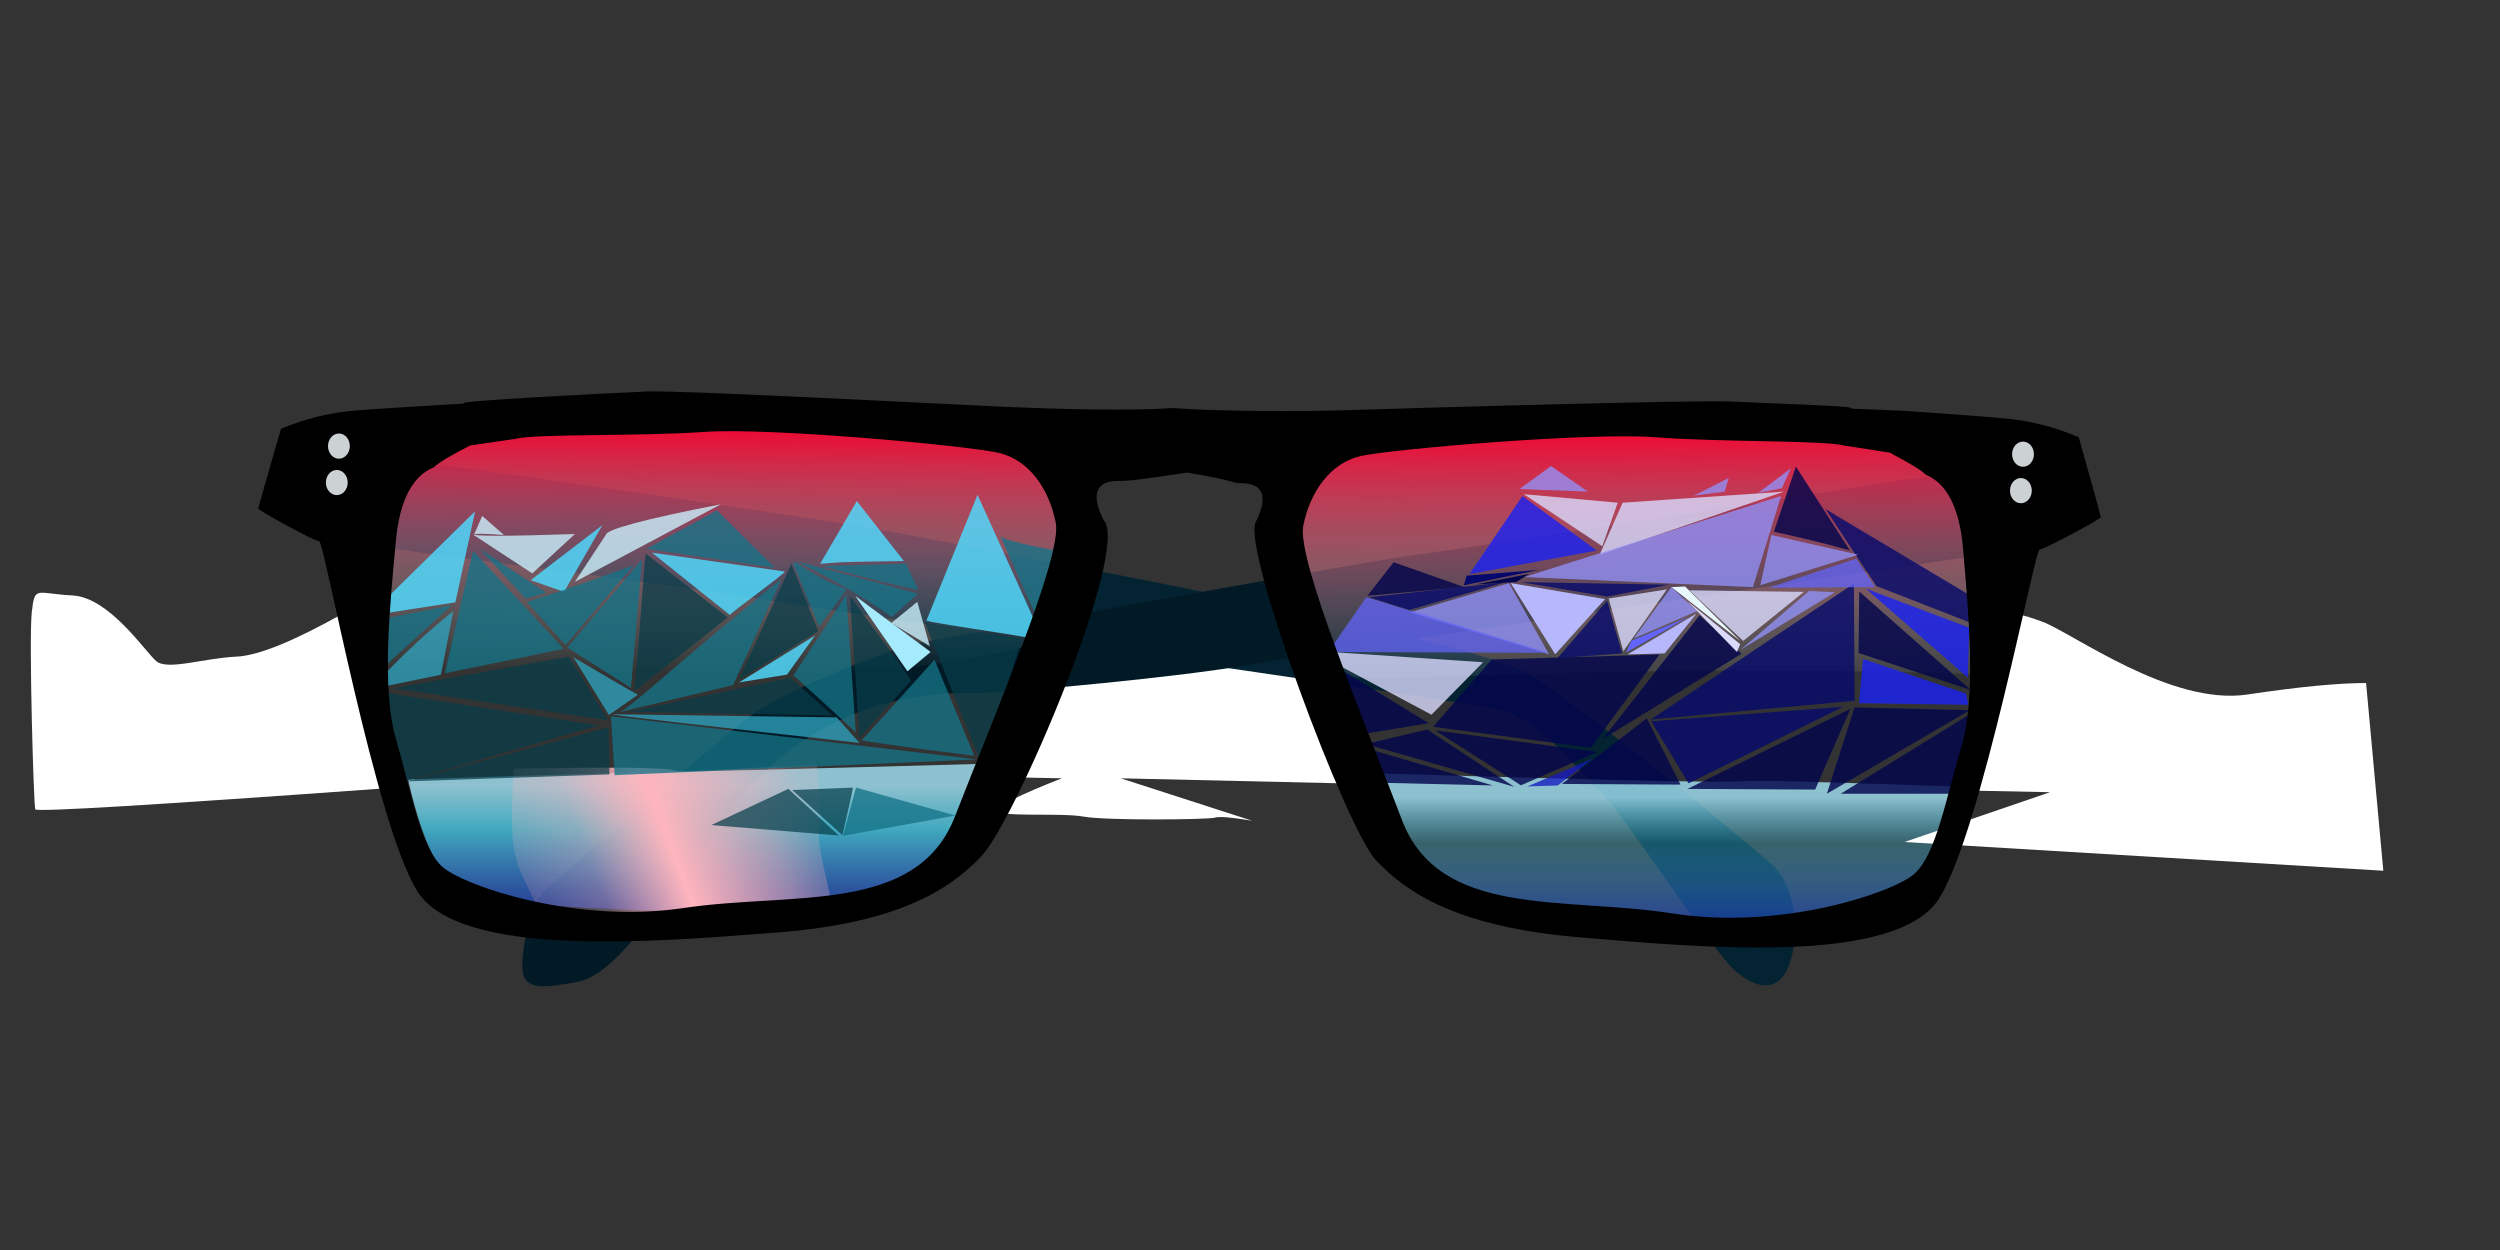 <?xml version="1.0" standalone="no"?>
<!DOCTYPE svg PUBLIC "-//W3C//DTD SVG 20010904//EN" "http://www.w3.org/TR/2001/REC-SVG-20010904/DTD/svg10.dtd">
<!-- Created using Krita: https://krita.org -->
<svg xmlns="http://www.w3.org/2000/svg" 
    xmlns:xlink="http://www.w3.org/1999/xlink"
    xmlns:krita="http://krita.org/namespaces/svg/krita"
    xmlns:sodipodi="http://sodipodi.sourceforge.net/DTD/sodipodi-0.dtd"
    width="2000.16pt"
    height="1000.08pt"
    viewBox="0 0 2000.16 1000.08">
<rect x="0" y="0" width="2000.16" height="1000.08" fill="#333333" stroke="none"/>
<defs>
  <linearGradient id="gradient0" gradientUnits="objectBoundingBox" x1="0.503" y1="0" x2="0.485" y2="1.023" spreadMethod="pad">
   <stop stop-color="#7f7aff" offset="0" stop-opacity="0.369"/>
   <stop stop-color="#ff002e" offset="0.037" stop-opacity="0.949"/>
   <stop stop-color="#def9ff" offset="1" stop-opacity="0"/>
  </linearGradient>
  <linearGradient id="gradient1" gradientUnits="objectBoundingBox" x1="0.485" y1="0.136" x2="0.485" y2="1.062" spreadMethod="pad">
   <stop stop-color="#a7e9fc" offset="0" stop-opacity="0.78"/>
   <stop stop-color="#44cbe8" offset="0.276" stop-opacity="0.31"/>
   <stop stop-color="#161cc1" offset="0.921" stop-opacity="0.729"/>
  </linearGradient>
  <linearGradient id="gradient2" gradientUnits="objectBoundingBox" x1="0.553" y1="-0.013" x2="0.529" y2="1.082" spreadMethod="pad">
   <stop stop-color="#7f7aff" offset="0" stop-opacity="0.369"/>
   <stop stop-color="#ff002e" offset="0.045" stop-opacity="0.941"/>
   <stop stop-color="#def9ff" offset="0.824" stop-opacity="0"/>
  </linearGradient>
  <linearGradient id="gradient3" gradientUnits="objectBoundingBox" x1="0.485" y1="0.136" x2="0.485" y2="1.062" spreadMethod="pad">
   <stop stop-color="#a7e9fc" offset="0" stop-opacity="0.78"/>
   <stop stop-color="#44cbe8" offset="0.276" stop-opacity="0.769"/>
   <stop stop-color="#161cc1" offset="0.924" stop-opacity="0.612"/>
  </linearGradient>
  <linearGradient id="gradient4" gradientUnits="objectBoundingBox" x1="0.016" y1="0.57" x2="0.989" y2="0.38" spreadMethod="pad">
   <stop stop-color="#ffb5bd" offset="0" stop-opacity="0.161"/>
   <stop stop-color="#ffb5bd" offset="0.229" stop-opacity="0.369"/>
   <stop stop-color="#ffb5bd" offset="0.494" stop-opacity="1"/>
   <stop stop-color="#ffb5bd" offset="0.812" stop-opacity="0.49"/>
   <stop stop-color="#ffb5bd" offset="0.971" stop-opacity="0.169"/>
  </linearGradient>
 </defs>
<path id="shape5" transform="matrix(-4.076 0 0 4.076 1077.92 475.325)" fill="#ffffff" fill-rule="evenodd" stroke="#000000" stroke-opacity="0" stroke-width="0" stroke-linecap="square" stroke-linejoin="bevel" d="M12.794 4.071C16.449 5.018 18.412 5.898 18.683 6.711C19.089 7.929 17.058 9.757 18.886 8.944C20.714 8.132 24.166 2.852 24.369 4.68C24.572 6.508 25.925 12.397 30.427 8.944C34.929 5.492 32.492 0.212 36.35 0.009C40.209 -0.194 43.255 3.055 46.707 2.852C49.009 2.717 50.43 2.04 50.972 0.821L65.999 35.953L56.049 36.156C64.307 39.406 68.504 41.504 68.639 42.452C68.842 43.873 56.252 42.858 51.784 43.67C47.316 44.483 27.212 44.279 25.994 43.873C25.181 43.602 22.744 43.806 18.683 44.483L44.473 36.156L0 37.172C0 37.172 4.265 26.138 12.794 4.071Z"/><path id="shape0" transform="matrix(1.094 0 0 1.094 216.55 347.912)" fill="#032332" fill-rule="evenodd" d="M53.205 11.723C292.479 45.39 428.347 65.53 460.812 72.143C509.508 82.062 874.73 146.991 919.82 174.946C964.909 202.901 1088.45 304.803 1100.18 316.526C1111.9 328.249 1119.11 358.008 1111.9 383.258C1104.69 408.508 1087.55 406.705 1070.42 391.374C1053.28 376.044 990.159 277.749 971.221 259.714C952.284 241.678 928.837 208.312 899.079 201.098C869.32 193.884 407.606 128.955 363.419 120.839C319.232 112.723 80.259 82.964 48.696 77.553C27.655 73.946 11.423 63.125 0 45.089L9.018 0C9.018 0 23.747 3.908 53.205 11.723Z"/><path id="shape1" transform="translate(417.919, 370.22)" fill="#021a25" fill-rule="evenodd" d="M1222.37 65.739C826.951 123.622 613.156 155.596 580.988 161.66C532.737 170.756 391.336 184.132 364.876 184.132C338.415 184.132 235.879 180.678 162.284 284.041C88.69 387.404 66.364 411.384 43.21 415.519C20.057 419.653 1.865 422.961 0.211 406.423C-1.443 389.885 6.826 353.501 17.576 342.751C28.326 332.002 158.977 220.224 182.957 202.178C206.937 184.132 291.281 148.429 325.184 142.641C359.087 136.852 684.06 77.315 712.175 74.008C740.29 70.7 1011.51 28.528 1047.9 22.74C1084.28 16.951 1181.03 1.24 1206.66 0.413C1223.75 -0.138 1235.88 -0.138 1243.05 0.413C1243.05 0.413 1236.16 22.189 1222.37 65.739Z"/><path id="shape0" transform="matrix(-4.076 0 0 3.784 1598.274 341.516)" fill="url(#gradient0)" fill-rule="evenodd" stroke="#000000" stroke-opacity="0" stroke-width="0" stroke-linecap="square" stroke-linejoin="bevel" d="M0.478 33.436C-1.298 12.13 1.873 1.35 9.99 1.096C22.165 0.715 131.741 -2.328 135.927 3.759C140.112 9.847 140.319 41.011 135.754 50.523C132.71 56.864 88.114 48.909 0.098 52.46C0.098 52.46 0.224 46.119 0.478 33.436Z"/><path id="shape1" transform="matrix(-4.076 0 0 3.988 1565.682 618.603)" fill="url(#gradient1)" fill-rule="evenodd" stroke="#000000" stroke-opacity="0" stroke-width="0" stroke-linecap="square" stroke-linejoin="bevel" d="M0 2.683C3.261 18.725 7.765 27.329 13.511 28.494C22.131 30.244 94.319 36.074 103.477 23.248C109.583 14.697 112.784 5.979 115.07 0C-2.913 3.605 78.703 -0.09 0 2.683Z"/><path id="shape2" transform="matrix(-4.076 0 0 4.076 1366.74 648.505)" fill="#aeecfe" fill-rule="evenodd" stroke="#000000" stroke-opacity="0" stroke-width="0" stroke-linecap="square" stroke-linejoin="bevel" d="M0 10.713L37.908 0C37.908 0 25.272 3.571 0 10.713Z"/><path id="shape01" transform="matrix(4.076 0 0 3.784 293.781 340.973)" fill="url(#gradient2)" fill-rule="evenodd" stroke="#000000" stroke-opacity="0" stroke-width="0" stroke-linecap="square" stroke-linejoin="bevel" d="M0.478 37.595C-1.298 13.638 1.873 1.517 9.99 1.232C22.165 0.804 131.741 -2.618 135.927 4.227C140.112 11.072 141.253 31.606 136.688 42.301C133.644 49.431 88.114 54.992 0.098 58.985C0.098 58.985 0.224 51.855 0.478 37.595Z"/><path id="shape011" transform="matrix(4.076 0 0 3.988 326.477 610.699)" fill="url(#gradient3)" fill-rule="evenodd" stroke="#000000" stroke-opacity="0" stroke-width="0" stroke-linecap="square" stroke-linejoin="bevel" d="M0 3.222C3.261 18.045 7.765 25.995 13.511 27.073C22.131 28.689 94.319 34.076 103.477 22.224C109.583 14.323 114.234 5.525 116.52 0C-1.463 3.331 78.703 0.659 0 3.222Z"/><path id="shape3" transform="matrix(4.076 0 0 4.022 409.547 611.566)" fill="url(#gradient4)" fill-rule="evenodd" stroke="#000000" stroke-opacity="0" stroke-width="0" stroke-linecap="square" stroke-linejoin="bevel" d="M0.368 0.826C-0.863 21.064 0.984 18.685 6.029 30.765C17.689 32.486 44.103 30.708 62.929 28.12C57.854 6.338 61.958 20.091 59.819 0C6.73 3.092 58.441 -0.093 0.368 0.826Z"/><path id="shape52" transform="matrix(-4.076 0 0 4.076 835.1 395.847)" fill="#50d9fd" fill-opacity="0.831" fill-rule="evenodd" stroke="#000000" stroke-opacity="0" stroke-width="0" stroke-linecap="square" stroke-linejoin="bevel" d="M0 28.755L13.002 0L23.04 24.702C20.172 25.53 1.614 27.959 0 28.755Z"/><path id="shape53" transform="matrix(-4.076 0 0 4.076 723.153 400.87)" fill="#50d9fd" fill-opacity="0.831" fill-rule="evenodd" stroke="#000000" stroke-opacity="0" stroke-width="0" stroke-linecap="square" stroke-linejoin="bevel" d="M0 11.778L9.228 0L16.434 12.312C11.781 12.042 16.222 12.01 0 11.778Z"/><path id="shape54" transform="matrix(-4.076 0 0 4.076 380.12 409.029)" fill="#50d9fd" fill-opacity="0.831" fill-rule="evenodd" stroke="#000000" stroke-opacity="0" stroke-width="0" stroke-linecap="square" stroke-linejoin="bevel" d="M0 0L3.874 17.882L20.857 20.509C20.857 20.509 13.905 13.673 0 0Z"/><path id="shape55" transform="matrix(-4.076 0 0 4.076 729.121 477.173)" fill="#063d4a" fill-opacity="0.71" fill-rule="evenodd" stroke="#000000" stroke-opacity="0" stroke-width="0" stroke-linecap="square" stroke-linejoin="bevel" d="M11.969 0C7.876 5.859 4.033 10.641 0 16.5L10.303 27.897C10.029 26.256 11.969 4.376 11.969 0Z"/><path id="shape56" transform="matrix(-4.076 0 0 4.076 817.924 498.29)" fill="#063d4a" fill-opacity="0.71" fill-rule="evenodd" stroke="#000000" stroke-opacity="0" stroke-width="0" stroke-linecap="square" stroke-linejoin="bevel" d="M0 3.129L19.119 0L7.995 27.809C7.995 27.809 5.33 19.582 0 3.129Z"/><path id="shape57" transform="matrix(-4.076 0 0 4.076 654.512 450.984)" fill="#063d4a" fill-opacity="0.71" fill-rule="evenodd" stroke="#000000" stroke-opacity="0" stroke-width="0" stroke-linecap="square" stroke-linejoin="bevel" d="M5.241 0L0 13.25L15.526 22.73C15.526 22.73 6.523 2.929 5.241 0Z"/><path id="shape58" transform="matrix(-4.076 0 0 4.076 582.271 443.072)" fill="#063d4a" fill-opacity="0.71" fill-rule="evenodd" stroke="#000000" stroke-opacity="0" stroke-width="0" stroke-linecap="square" stroke-linejoin="bevel" d="M18.304 26.934L0 12.5L16.071 0C16.295 0.074 16.913 10.944 18.304 26.934Z"/><path id="shape60" transform="matrix(-4.076 0 0 4.076 486.383 525.21)" fill="#063d4a" fill-opacity="0.71" fill-rule="evenodd" stroke="#000000" stroke-opacity="0" stroke-width="0" stroke-linecap="square" stroke-linejoin="bevel" d="M0 12.514L7.648 0L42.061 6.257C42.061 6.257 28.041 8.343 0 12.514Z"/><path id="shape61" transform="matrix(-4.076 0 0 4.076 665.739 542.212)" fill="#063d4a" fill-opacity="0.71" fill-rule="evenodd" stroke="#000000" stroke-opacity="0" stroke-width="0" stroke-linecap="square" stroke-linejoin="bevel" d="M0 7.419L40.032 6.688L8.2 0C8.2 0 1.46 5.905 0 7.419Z"/><path id="shape62" transform="matrix(-4.076 0 0 4.076 627.965 442.137)" fill="#50d9fd" fill-opacity="0.831" fill-rule="evenodd" stroke="#000000" stroke-opacity="0" stroke-width="0" stroke-linecap="square" stroke-linejoin="bevel" d="M10.803 12.242L26.108 0L0 3.709C0.235 4.335 10.465 11.633 10.803 12.242Z"/><path id="shape63" transform="matrix(-4.076 0 0 4.076 744.549 476.86)" fill="#a5eafd" fill-rule="evenodd" stroke="#000000" stroke-opacity="0" stroke-width="0" stroke-linecap="square" stroke-linejoin="bevel" d="M0 10.98L4.544 14.767L14.767 0C14.767 0 9.844 3.66 0 10.98Z"/><path id="shape64" transform="matrix(-4.076 0 0 4.076 743.915 481.52)" fill="#cbf2fd" fill-opacity="0.788" fill-rule="evenodd" stroke="#000000" stroke-opacity="0" stroke-width="0" stroke-linecap="square" stroke-linejoin="bevel" d="M0 8.708L2.461 0L7.573 4.165C7.573 4.165 5.048 5.679 0 8.708Z"/><path id="shape65" transform="matrix(-4.076 0 0 4.076 576.798 403.418)" fill="#cbf2fd" fill-opacity="0.788" fill-rule="evenodd" stroke="#000000" stroke-opacity="0" stroke-width="0" stroke-linecap="square" stroke-linejoin="bevel" d="M0 0L28.671 15.237L22.609 6.042C22.609 4.963 15.073 2.949 0 0Z"/><path id="shape66" transform="matrix(-4.076 0 0 4.076 459.936 427.271)" fill="#cbf2fd" fill-opacity="0.788" fill-rule="evenodd" stroke="#000000" stroke-opacity="0" stroke-width="0" stroke-linecap="square" stroke-linejoin="bevel" d="M0 0L8.356 7.72L20.152 0C20.152 0.45 13.435 0.45 0 0Z"/><path id="shape68" transform="matrix(-4.076 0 0 4.076 403.175 412.767)" fill="#cbf2fd" fill-opacity="0.788" fill-rule="evenodd" stroke="#000000" stroke-opacity="0" stroke-width="0" stroke-linecap="square" stroke-linejoin="bevel" d="M0 3.748L4.26 0L5.898 3.748C5.898 3.434 3.932 3.434 0 3.748Z"/><path id="shape69" transform="matrix(-4.076 0 0 4.076 481.973 420.113)" fill="#50d9fd" fill-opacity="0.831" fill-rule="evenodd" stroke="#000000" stroke-opacity="0" stroke-width="0" stroke-linecap="square" stroke-linejoin="bevel" d="M0 0L7.536 13.107L14.09 10.813C14.09 10.813 9.393 7.209 0 0Z"/><path id="shape70" transform="matrix(-4.076 0 0 4.076 779.399 527.898)" fill="#157388" fill-opacity="0.776" fill-rule="evenodd" stroke="#000000" stroke-opacity="0" stroke-width="0" stroke-linecap="square" stroke-linejoin="bevel" d="M0 18.826L7.793 0L22.105 15.843C22.105 15.843 13.293 17.224 0 18.826Z"/><path id="shape71" transform="matrix(-4.076 0 0 4.076 684.662 476.002)" fill="#157388" fill-opacity="0.776" fill-rule="evenodd" stroke="#000000" stroke-opacity="0" stroke-width="0" stroke-linecap="square" stroke-linejoin="bevel" d="M0 26.979L1.846 0L12.208 15.727C13.832 14.645 12.596 15.198 0 26.979Z"/><path id="shape72" transform="matrix(-4.076 0 0 4.076 625.24 463.272)" fill="#157388" fill-opacity="0.776" fill-rule="evenodd" stroke="#000000" stroke-opacity="0" stroke-width="0" stroke-linecap="square" stroke-linejoin="bevel" d="M0 0L9.499 20.815L32.337 26.247C31.229 26.913 20.66 16.496 0 0Z"/><path id="shape73" transform="matrix(-4.076 0 0 4.076 513.614 447.606)" fill="#157388" fill-opacity="0.776" fill-rule="evenodd" stroke="#000000" stroke-opacity="0" stroke-width="0" stroke-linecap="square" stroke-linejoin="bevel" d="M0 0L2.162 25.225L14.654 17.297C14.654 17.297 9.77 11.531 0 0Z"/><path id="shape74" transform="matrix(-4.076 0 0 4.076 450.947 440.751)" fill="#157388" fill-opacity="0.776" fill-rule="evenodd" stroke="#000000" stroke-opacity="0" stroke-width="0" stroke-linecap="square" stroke-linejoin="bevel" d="M17.777 0L0 19.219L23.303 24.023C23.303 24.023 21.461 16.016 17.777 0Z"/><path id="shape75" transform="matrix(-4.076 0 0 4.076 362.666 488.887)" fill="#2fa7c4" fill-opacity="0.741" fill-rule="evenodd" stroke="#000000" stroke-opacity="0" stroke-width="0" stroke-linecap="square" stroke-linejoin="bevel" d="M0 0L2.433 12.495L16.93 15.482C16.711 16.429 11.371 9.129 0 0Z"/><path id="shape76" transform="matrix(-4.076 0 0 4.076 361.362 484.29)" fill="#157388" fill-opacity="0.776" fill-rule="evenodd" stroke="#000000" stroke-opacity="0" stroke-width="0" stroke-linecap="square" stroke-linejoin="bevel" d="M0 0L16.245 14.789L15.663 2.987C14.424 2.987 2.179 0.335 0 0Z"/><path id="shape77" transform="matrix(-4.076 0 0 4.076 506.918 452.257)" fill="#157388" fill-opacity="0.776" fill-rule="evenodd" stroke="#000000" stroke-opacity="0" stroke-width="0" stroke-linecap="square" stroke-linejoin="bevel" d="M0 0L13.364 15.663L20.954 7.202C21.293 7.299 12.971 4.759 0 0Z"/><path id="shape78" transform="matrix(-4.076 0 0 4.076 734.454 449.192)" fill="#157388" fill-opacity="0.776" fill-rule="evenodd" stroke="#000000" stroke-opacity="0" stroke-width="0" stroke-linecap="square" stroke-linejoin="bevel" d="M5.142 10.884L0 6.323L23.721 0C23.249 0.405 13.823 4.672 5.142 10.884Z"/><path id="shape79" transform="matrix(-4.076 0 0 4.076 734.708 450.951)" fill="#157388" fill-opacity="0.776" fill-rule="evenodd" stroke="#000000" stroke-opacity="0" stroke-width="0" stroke-linecap="square" stroke-linejoin="bevel" d="M0 5.176L2.394 0L18.91 0.478C20.47 -0.042 9.43 3.23 0 5.176Z"/><path id="shape80" transform="matrix(-4.076 0 0 4.076 677.228 449.718)" fill="#157388" fill-opacity="0.776" fill-rule="evenodd" stroke="#000000" stroke-opacity="0" stroke-width="0" stroke-linecap="square" stroke-linejoin="bevel" d="M0 5.337L5.397 12.712L10.526 0.066C9.917 -0.5 7.012 2.684 0 5.337Z"/><path id="shape81" transform="matrix(-4.076 0 0 4.076 843.91 428.044)" fill="#157388" fill-opacity="0.776" fill-rule="evenodd" stroke="#000000" stroke-opacity="0" stroke-width="0" stroke-linecap="square" stroke-linejoin="bevel" d="M0 2.99L3.536 16.151L10.804 0C10.804 0.684 7.203 1.681 0 2.99Z"/><path id="shape82" transform="matrix(-4.076 0 0 4.076 781.459 573.066)" fill="#157388" fill-opacity="0.776" fill-rule="evenodd" stroke="#000000" stroke-opacity="0" stroke-width="0" stroke-linecap="square" stroke-linejoin="bevel" d="M0 8.465L71.79 0L71.081 11.572C71.968 11.572 47.144 10.56 0 8.465Z"/><path id="shape83" transform="matrix(-4.076 0 0 4.076 487.598 581.946)" fill="#063d4a" fill-opacity="0.71" fill-rule="evenodd" stroke="#000000" stroke-opacity="0" stroke-width="0" stroke-linecap="square" stroke-linejoin="bevel" d="M0.196 0L0 9.232L39.876 10.607C39.876 10.607 26.65 7.072 0.196 0Z"/><path id="shape84" transform="matrix(-4.076 0 0 4.076 478.814 553.123)" fill="#063d4a" fill-opacity="0.71" fill-rule="evenodd" stroke="#000000" stroke-opacity="0" stroke-width="0" stroke-linecap="square" stroke-linejoin="bevel" d="M0 6.679L43.805 0L39.287 18.072C39.287 18.072 26.191 14.274 0 6.679Z"/><path id="shape85" transform="matrix(-4.076 0 0 4.076 687.661 571.452)" fill="#2fa7c4" fill-opacity="0.741" fill-rule="evenodd" stroke="#000000" stroke-opacity="0" stroke-width="0" stroke-linecap="square" stroke-linejoin="bevel" d="M0 5.624L4.488 0.61L48.26 0C50.566 0 29.334 2.35 0 5.624Z"/><path id="shape86" transform="matrix(-4.076 0 0 4.076 510.334 525.901)" fill="#2fa7c4" fill-opacity="0.741" fill-rule="evenodd" stroke="#000000" stroke-opacity="0" stroke-width="0" stroke-linecap="square" stroke-linejoin="bevel" d="M0 7.357L5.694 11.311L12.644 0C12.644 0 1.405 6.622 0 7.357Z"/><path id="shape87" transform="matrix(-4.076 0 0 4.076 619.758 408.251)" fill="#157388" fill-opacity="0.776" fill-rule="evenodd" stroke="#000000" stroke-opacity="0" stroke-width="0" stroke-linecap="square" stroke-linejoin="bevel" d="M0 11.279L11.329 0L25.191 7.579C25.191 7.579 1.051 11.136 0 11.279Z"/><path id="shape88" transform="matrix(-4.076 0 0 4.076 437.02 438.971)" fill="#157388" fill-opacity="0.776" fill-rule="evenodd" stroke="#000000" stroke-opacity="0" stroke-width="0" stroke-linecap="square" stroke-linejoin="bevel" d="M0 8.656L4.035 9.827L13.081 0C13.081 0 8.721 2.885 0 8.656Z"/><path id="shape89" transform="matrix(-4.076 0 0 4.076 671.119 631.157)" fill="#063d4a" fill-opacity="0.71" fill-rule="evenodd" stroke="#000000" stroke-opacity="0" stroke-width="0" stroke-linecap="square" stroke-linejoin="bevel" d="M25.04 7.101L0 9.157L9.904 0C9.904 0 14.95 2.367 25.04 7.101Z"/><path id="shape90" transform="matrix(-4.076 0 0 4.076 682.36 630.106)" fill="#063d4a" fill-opacity="0.71" fill-rule="evenodd" stroke="#000000" stroke-opacity="0" stroke-width="0" stroke-linecap="square" stroke-linejoin="bevel" d="M2.064 9.349L11.899 0.486L0 0C0.006 0.377 0.694 3.494 2.064 9.349Z"/><path id="shape91" transform="matrix(-4.076 0 0 4.076 764.491 630.106)" fill="#157388" fill-opacity="0.776" fill-rule="evenodd" stroke="#000000" stroke-opacity="0" stroke-width="0" stroke-linecap="square" stroke-linejoin="bevel" d="M19.543 0L22.093 9.47L0 5.49C0.696 5.318 7.21 3.488 19.543 0Z"/><path id="shape01" transform="matrix(1 0 0 1 591.213 508.496)" fill="#50d9fd" fill-opacity="0.831" fill-rule="evenodd" stroke="#000000" stroke-opacity="0" stroke-width="0" stroke-linecap="square" stroke-linejoin="bevel" d="M0 37.472L60.809 0L38.458 31.226C38.458 31.226 25.638 33.308 0 37.472Z"/><path id="shape4" transform="matrix(-4.076 0 0 4.076 1906.81 491.294)" fill="#ffffff" fill-rule="evenodd" stroke="#000000" stroke-opacity="0" stroke-width="0" stroke-linecap="square" stroke-linejoin="bevel" d="M0 50.38L93.993 44.741L65.419 34.965L83.842 34.59L73.691 0.376C73.189 -0.376 70.934 1.31687e-07 66.923 1.504C60.908 3.76 41.733 18.047 26.694 15.791C16.668 14.287 8.898 13.535 3.384 13.535C3.384 13.535 2.256 25.817 0 50.38Z"/><path id="shape6" transform="matrix(-4.076 0 0 4.076 307.569 474.211)" fill="#ffffff" fill-rule="evenodd" stroke="#000000" stroke-opacity="0" stroke-width="0" stroke-linecap="square" stroke-linejoin="bevel" d="M7.868 3.933C17.698 9.481 24.753 12.352 29.036 12.546C35.459 12.838 42.612 15.32 44.802 13.422C46.992 11.524 54.026 0.914 61.209 0.54C68.393 0.166 68.617 -1.48 69.216 3.758C69.815 8.996 68.842 41.696 68.543 42.519C68.343 43.068 45.495 41.696 0 38.403C0 38.403 2.623 26.913 7.868 3.933Z"/><path id="shape7" transform="matrix(-4.076 0 0 4.076 1277.477 396.866)" fill="#1b22f2" fill-opacity="0.808" fill-rule="evenodd" stroke="#000000" stroke-opacity="0" stroke-width="0" stroke-linecap="square" stroke-linejoin="bevel" d="M24.969 15.317L0 10.702L14.585 0C14.585 0 18.046 5.106 24.969 15.317Z"/><path id="shape8" transform="matrix(-4.076 0 0 4.076 1574.833 527.224)" fill="#1b22f2" fill-opacity="0.808" fill-rule="evenodd" stroke="#000000" stroke-opacity="0" stroke-width="0" stroke-linecap="square" stroke-linejoin="bevel" d="M0.473 6.786L20.673 0L21.462 8.68L0 8.995C0 8.995 0.158 8.259 0.473 6.786Z"/><path id="shape9" transform="matrix(-4.076 0 0 4.076 1284.104 466.53)" fill="#b7b8fc" fill-rule="evenodd" stroke="#000000" stroke-opacity="0" stroke-width="0" stroke-linecap="square" stroke-linejoin="bevel" d="M0 3.142L9.775 13.965L18.503 0C18.503 0 12.335 1.047 0 3.142Z"/><path id="shape10" transform="matrix(-4.076 0 0 4.076 1186.548 520.602)" fill="#d9dafe" fill-opacity="0.8" fill-rule="evenodd" stroke="#000000" stroke-opacity="0" stroke-width="0" stroke-linecap="square" stroke-linejoin="bevel" d="M0 2.269L10.124 12.568L33.69 0C33.69 0 22.46 0.756 0 2.269Z"/><path id="shape11" transform="matrix(-4.076 0 0 4.076 1239.281 466.53)" fill="#9192fc" fill-opacity="0.765" fill-rule="evenodd" stroke="#000000" stroke-opacity="0" stroke-width="0" stroke-linecap="square" stroke-linejoin="bevel" d="M0 13.965L7.855 0L27.405 5.76C27.405 5.76 18.27 8.495 0 13.965Z"/><path id="shape12" transform="matrix(-4.076 0 0 4.076 1443.239 472.294)" fill="#d9dafe" fill-opacity="0.8" fill-rule="evenodd" stroke="#000000" stroke-opacity="0" stroke-width="0" stroke-linecap="square" stroke-linejoin="bevel" d="M0 0.306L11.924 9.936L22.472 0C22.472 0 14.981 0.102 0 0.306Z"/><path id="shape13" transform="matrix(-4.076 0 0 4.076 1427.354 393.317)" fill="#d9dafe" fill-opacity="0.8" fill-rule="evenodd" stroke="#000000" stroke-opacity="0" stroke-width="0" stroke-linecap="square" stroke-linejoin="bevel" d="M0 0L36.205 12.404L31.68 2.179C31.68 2.179 21.12 1.453 0 0Z"/><path id="shape14" transform="matrix(-4.076 0 0 4.076 1294.243 395.367)" fill="#d9dafe" fill-opacity="0.8" fill-rule="evenodd" stroke="#000000" stroke-opacity="0" stroke-width="0" stroke-linecap="square" stroke-linejoin="bevel" d="M0 1.676L3.017 10.225L18.438 0C18.438 0 12.292 0.559 0 1.676Z"/><path id="shape15" transform="matrix(-4.076 0 0 4.076 1270.331 372.822)" fill="#9192fc" fill-opacity="0.765" fill-rule="evenodd" stroke="#000000" stroke-opacity="0" stroke-width="0" stroke-linecap="square" stroke-linejoin="bevel" d="M0 5.029L7.208 0L13.409 4.526C13.409 4.526 8.94 4.693 0 5.029Z"/><path id="shape16" transform="matrix(-4.076 0 0 4.076 1432.911 374.624)" fill="#9192fc" fill-opacity="0.765" fill-rule="evenodd" stroke="#000000" stroke-opacity="0" stroke-width="0" stroke-linecap="square" stroke-linejoin="bevel" d="M0 0L1.795 3.925L6.393 4.823C6.393 4.823 4.262 3.215 0 0Z"/><path id="shape17" transform="matrix(-4.076 0 0 4.076 1383.083 382.395)" fill="#9192fc" fill-opacity="0.765" fill-rule="evenodd" stroke="#000000" stroke-opacity="0" stroke-width="0" stroke-linecap="square" stroke-linejoin="bevel" d="M0 0L0.785 2.692L6.842 3.477C6.842 3.477 4.561 2.318 0 0Z"/><path id="shape18" transform="matrix(-4.076 0 0 4.076 1357.775 469.709)" fill="#9192fc" fill-opacity="0.765" fill-rule="evenodd" stroke="#000000" stroke-opacity="0" stroke-width="0" stroke-linecap="square" stroke-linejoin="bevel" d="M0 4.711L5.047 0L12.449 10.094C12.449 10.094 8.3 8.3 0 4.711Z"/><path id="shape19" transform="matrix(-4.076 0 0 4.076 1238.318 477.803)" fill="#6264fb" fill-opacity="0.741" fill-rule="evenodd" stroke="#000000" stroke-opacity="0" stroke-width="0" stroke-linecap="square" stroke-linejoin="bevel" d="M0 10.911L35.627 0L43.067 10.746C43.067 10.746 28.711 10.801 0 10.911Z"/><path id="shape20" transform="matrix(-4.076 0 0 4.076 1425.003 396.833)" fill="#9192fc" fill-opacity="0.765" fill-rule="evenodd" stroke="#000000" stroke-opacity="0" stroke-width="0" stroke-linecap="square" stroke-linejoin="bevel" d="M0 0L5.539 17.894L50.417 15.906C50.417 15.906 33.611 10.604 0 0Z"/><path id="shape21" transform="matrix(-4.076 0 0 4.076 1483.83 466.874)" fill="#06096c" fill-opacity="0.8" fill-rule="evenodd" stroke="#000000" stroke-opacity="0" stroke-width="0" stroke-linecap="square" stroke-linejoin="bevel" d="M0 23.007L0.142 0L40.049 26.7C40.049 26.7 26.7 25.469 0 23.007Z"/><path id="shape22" transform="matrix(-4.076 0 0 4.076 1393.337 492.344)" fill="#03064c" fill-opacity="0.82" fill-rule="evenodd" stroke="#000000" stroke-opacity="0" stroke-width="0" stroke-linecap="square" stroke-linejoin="bevel" d="M0 7.527L8.237 0L27.268 24.285C27.268 24.285 18.178 18.699 0 7.527Z"/><path id="shape23" transform="matrix(-4.076 0 0 4.076 1327.756 523.602)" fill="#03064c" fill-opacity="0.82" fill-rule="evenodd" stroke="#000000" stroke-opacity="0" stroke-width="0" stroke-linecap="square" stroke-linejoin="bevel" d="M44.452 14.202L32.948 0.994L0 0L13.492 18.32C13.492 18.32 23.812 16.948 44.452 14.202Z"/><path id="shape24" transform="matrix(-4.076 0 0 4.076 1143.101 530.548)" fill="#03064c" fill-opacity="0.82" fill-rule="evenodd" stroke="#000000" stroke-opacity="0" stroke-width="0" stroke-linecap="square" stroke-linejoin="bevel" d="M0 11.788L19.314 0L15.48 14.344C15.48 14.344 10.32 13.492 0 11.788Z"/><path id="shape25" transform="matrix(-4.076 0 0 4.076 1576.663 473.242)" fill="#03064c" fill-opacity="0.82" fill-rule="evenodd" stroke="#000000" stroke-opacity="0" stroke-width="0" stroke-linecap="square" stroke-linejoin="bevel" d="M0 19.314L22.013 12.072L21.871 8.52651e-14C21.871 8.52651e-14 14.581 6.438 0 19.314Z"/><path id="shape26" transform="matrix(-4.076 0 0 4.076 1575.505 470.926)" fill="#1b22f2" fill-opacity="0.808" fill-rule="evenodd" stroke="#000000" stroke-opacity="0" stroke-width="0" stroke-linecap="square" stroke-linejoin="bevel" d="M0.284 17.468L0 7.669L20.309 0C20.309 0 13.634 5.823 0.284 17.468Z"/><path id="shape27" transform="matrix(-4.076 0 0 4.076 1479.993 373.277)" fill="#03064c" fill-opacity="0.82" fill-rule="evenodd" stroke="#000000" stroke-opacity="0" stroke-width="0" stroke-linecap="square" stroke-linejoin="bevel" d="M14.902 12.793L10.59 0L0 16.446C0.522 16.389 4.058 15.168 14.902 12.793Z"/><path id="shape28" transform="matrix(-4.076 0 0 4.076 1606.868 407.324)" fill="#06096c" fill-opacity="0.8" fill-rule="evenodd" stroke="#000000" stroke-opacity="0" stroke-width="0" stroke-linecap="square" stroke-linejoin="bevel" d="M35.904 0L25.939 15.094L0.733 24.913L0 18.758L7.181 17.146C7.181 17.146 16.755 11.431 35.904 0Z"/><path id="shape29" transform="matrix(-4.076 0 0 4.076 1486.69 428.044)" fill="#9192fc" fill-opacity="0.765" fill-rule="evenodd" stroke="#000000" stroke-opacity="0" stroke-width="0" stroke-linecap="square" stroke-linejoin="bevel" d="M19.219 9.849L17.055 0L0 3.867C0 3.867 6.406 5.861 19.219 9.849Z"/><path id="shape30" transform="matrix(-4.076 0 0 4.076 1500.178 446.918)" fill="#6264fb" fill-opacity="0.741" fill-rule="evenodd" stroke="#000000" stroke-opacity="0" stroke-width="0" stroke-linecap="square" stroke-linejoin="bevel" d="M20.874 5.728L3.691 0L0 5.6C0 5.6 6.958 5.643 20.874 5.728Z"/><path id="shape31" transform="matrix(-4.076 0 0 4.076 1468.014 472.857)" fill="#9192fc" fill-opacity="0.765" fill-rule="evenodd" stroke="#000000" stroke-opacity="0" stroke-width="0" stroke-linecap="square" stroke-linejoin="bevel" d="M0 0.255L5.091 0L18.583 11.582C18.583 11.582 12.389 7.806 0 0.255Z"/><path id="shape32" transform="matrix(-4.076 0 0 4.076 1392.272 469.225)" fill="#e8f9fe" fill-rule="evenodd" stroke="#000000" stroke-opacity="0" stroke-width="0" stroke-linecap="square" stroke-linejoin="bevel" d="M0 10.691L10.819 0L13.492 0.127C13.492 0.127 8.994 3.649 0 10.691Z"/><path id="shape33" transform="matrix(-4.076 0 0 4.076 1392.272 480.638)" fill="#dadafd" fill-rule="evenodd" stroke="#000000" stroke-opacity="0" stroke-width="0" stroke-linecap="square" stroke-linejoin="bevel" d="M0 8.528L0.636 10.055L10.437 0C10.437 0 6.958 2.843 0 8.528Z"/><path id="shape34" transform="matrix(-4.076 0 0 4.076 1357.253 490.93)" fill="#b7b8fc" fill-rule="evenodd" stroke="#000000" stroke-opacity="0" stroke-width="0" stroke-linecap="square" stroke-linejoin="bevel" d="M0 0L6.252 7.816L13.516 7.999C13.516 7.999 9.011 5.333 0 0Z"/><path id="shape35" transform="matrix(-4.076 0 0 4.076 1350.882 493.553)" fill="#6264fb" fill-rule="evenodd" stroke="#000000" stroke-opacity="0" stroke-width="0" stroke-linecap="square" stroke-linejoin="bevel" d="M0 0L11.217 4.689L12.229 6.988C12.229 6.988 8.153 4.659 0 0Z"/><path id="shape36" transform="matrix(-4.076 0 0 4.076 1171.444 449.838)" fill="#03064c" fill-opacity="0.82" fill-rule="evenodd" stroke="#000000" stroke-opacity="0" stroke-width="0" stroke-linecap="square" stroke-linejoin="bevel" d="M0 4.871L13.848 0L19.005 6.59C19.005 6.59 12.67 6.017 0 4.871Z"/><path id="shape37" transform="matrix(-4.076 0 0 4.076 1204.531 465.797)" fill="#06096c" fill-opacity="0.8" fill-rule="evenodd" stroke="#000000" stroke-opacity="0" stroke-width="0" stroke-linecap="square" stroke-linejoin="bevel" d="M26.836 2.961L18.91 5.444L0 0C0 0 8.945 0.987 26.836 2.961Z"/><path id="shape38" transform="matrix(-4.076 0 0 4.076 1231.525 455.917)" fill="#06096c" fill-rule="evenodd" stroke="#000000" stroke-opacity="0" stroke-width="0" stroke-linecap="square" stroke-linejoin="bevel" d="M14.816 3.026L14.266 1.14L8.52651e-14 0C8.52651e-14 0 4.939 1.009 14.816 3.026Z"/><path id="shape39" transform="matrix(-4.076 0 0 4.076 1223.356 459.121)" fill="#03064c" fill-rule="evenodd" stroke="#000000" stroke-opacity="0" stroke-width="0" stroke-linecap="square" stroke-linejoin="bevel" d="M0 0L2.515 1.611L10.454 2.083C10.454 2.083 6.969 1.389 0 0Z"/><path id="shape40" transform="matrix(-4.076 0 0 4.076 1335.031 465.726)" fill="#06096c" fill-opacity="0.8" fill-rule="evenodd" stroke="#000000" stroke-opacity="0" stroke-width="0" stroke-linecap="square" stroke-linejoin="bevel" d="M0 0.507L12.077 2.842L29.024 0C29.024 0 19.35 0.169 0 0.507Z"/><path id="shape41" transform="matrix(-4.076 0 0 4.076 1297.803 480.618)" fill="#06096c" fill-opacity="0.8" fill-rule="evenodd" stroke="#000000" stroke-opacity="0" stroke-width="0" stroke-linecap="square" stroke-linejoin="bevel" d="M0 10.351L2.943 0L12.685 11.265C12.685 11.265 8.457 10.96 0 10.351Z"/><path id="shape42" transform="matrix(-4.076 0 0 4.076 1333.614 471.545)" fill="#d9dafe" fill-opacity="0.8" fill-rule="evenodd" stroke="#000000" stroke-opacity="0" stroke-width="0" stroke-linecap="square" stroke-linejoin="bevel" d="M0 0L8.548 12.126L11.43 1.789C11.43 1.789 7.62 1.193 0 0Z"/><path id="shape43" transform="matrix(-4.076 0 0 4.076 1577.618 570.414)" fill="#03064c" fill-opacity="0.82" fill-rule="evenodd" stroke="#000000" stroke-opacity="0" stroke-width="0" stroke-linecap="square" stroke-linejoin="bevel" d="M0 0L3.794 15.854L25.745 15.854C25.745 15.854 17.163 10.569 0 0Z"/><path id="shape44" transform="matrix(-4.076 0 0 4.076 1480.416 567.1)" fill="#03064c" fill-opacity="0.82" fill-rule="evenodd" stroke="#000000" stroke-opacity="0" stroke-width="0" stroke-linecap="square" stroke-linejoin="bevel" d="M0 0L6.911 15.854L31.978 15.718C31.978 15.718 21.319 10.479 0 0Z"/><path id="shape45" transform="matrix(-4.076 0 0 4.076 1344.554 574.727)" fill="#03064c" fill-opacity="0.82" fill-rule="evenodd" stroke="#000000" stroke-opacity="0" stroke-width="0" stroke-linecap="square" stroke-linejoin="bevel" d="M0 13.008L6.639 0L23.306 12.873C23.306 12.873 15.537 12.918 0 13.008Z"/><path id="shape46" transform="matrix(-4.076 0 0 4.076 1211.454 583.669)" fill="#03064c" fill-opacity="0.82" fill-rule="evenodd" stroke="#000000" stroke-opacity="0" stroke-width="0" stroke-linecap="square" stroke-linejoin="bevel" d="M29.133 2.845L17.073 0L0 11.246C0 11.246 9.711 8.446 29.133 2.845Z"/><path id="shape47" transform="matrix(-4.076 0 0 4.076 1194.333 598.58)" fill="#03064c" fill-opacity="0.82" fill-rule="evenodd" stroke="#000000" stroke-opacity="0" stroke-width="0" stroke-linecap="square" stroke-linejoin="bevel" d="M0 7.317L24.932 0L22.764 6.775C22.764 6.775 15.176 6.956 0 7.317Z"/><path id="shape48" transform="matrix(-4.076 0 0 4.076 1575.961 565.995)" fill="#03064c" fill-opacity="0.82" fill-rule="evenodd" stroke="#000000" stroke-opacity="0" stroke-width="0" stroke-linecap="square" stroke-linejoin="bevel" d="M0 0.542L28.049 16.938L22.628 0C22.628 0 15.086 0.181 0 0.542Z"/><path id="shape49" transform="matrix(-4.076 0 0 4.076 1474.651 565.443)" fill="#06096c" fill-opacity="0.8" fill-rule="evenodd" stroke="#000000" stroke-opacity="0" stroke-width="0" stroke-linecap="square" stroke-linejoin="bevel" d="M0 0L30.352 15.04L37.669 2.845C37.669 2.845 25.113 1.897 0 0Z"/><path id="shape50" transform="matrix(-4.076 0 0 4.076 1277.955 584.391)" fill="#03064c" fill-opacity="0.82" fill-rule="evenodd" stroke="#000000" stroke-opacity="0" stroke-width="0" stroke-linecap="square" stroke-linejoin="bevel" d="M0 4.231L31.826 0L15 10.769C15 10.769 10 8.59 0 4.231Z"/><path id="shape51" transform="matrix(-4.076 0 0 4.076 1274.104 607.045)" fill="#1318c0" fill-opacity="0.765" fill-rule="evenodd" stroke="#000000" stroke-opacity="0" stroke-width="0" stroke-linecap="square" stroke-linejoin="bevel" d="M0 0L6.842 5.253L12.757 5.429C12.757 5.429 8.505 3.62 0 0Z"/><path id="shape92" transform="matrix(-4.076 0 0 4.076 1680.846 313.13)" fill="#000000" fill-rule="evenodd" stroke="#000000" stroke-opacity="0" stroke-width="0" stroke-linecap="square" stroke-linejoin="bevel" d="M49.197 3.378C46.537 2.885 66.43 2.325 72.773 1.991C79.115 1.657 137.534 3.327 146.881 3.66C156.228 3.994 173.934 3.944 182.127 3.264C190.325 3.883 205.31 3.456 214.655 3.053C223.999 2.651 279.096 -0.267 285.441 0.02C291.786 0.307 323.944 1.88 321.288 2.392C329.463 2.885 337.951 3.37 342.85 3.779C347.749 4.188 352.543 5.377 357.231 7.345C360.199 17.635 361.684 22.854 361.686 23.003C361.689 23.336 350.717 29.41 349.715 29.417C348.714 29.424 338.771 84.596 330.524 98.01C322.277 111.423 283.528 108.036 259.813 106.208C236.098 104.379 226.034 97.777 219.979 91.479C213.389 85.181 190.241 30.569 195.789 25.225C198.421 19.881 197.069 17.537 192.729 17.569C190.909 17.583 189.022 17.412 179.409 15.945C169.807 17.483 170.733 18.015 168.913 18.015C164.573 18.015 163.238 20.368 165.909 25.692C168.579 31.017 148.216 85.78 142.207 92.123C136.199 98.465 126.184 105.142 102.483 107.145C78.782 109.147 40.058 112.82 31.713 99.467C23.367 86.114 13.019 31.017 12.018 31.017C11.016 31.017 0 25.025 0 24.691C0 24.543 1.447 19.313 4.34 9.002C9.013 6.999 13.798 5.775 18.694 5.329C23.59 4.884 30.124 4.385 38.295 3.832M41.475 12.008C37.637 14.01 35.274 15.455 34.383 16.346C30.155 18.104 27.707 22.994 27.039 31.017C26.038 43.051 24.369 59.742 27.373 69.757C30.378 79.771 32.38 91.121 36.72 94.793C41.06 98.465 62.758 105.809 84.123 102.471C105.487 99.133 129.856 103.473 137.2 84.111C144.544 64.749 157.897 33.036 156.562 26.36C155.226 19.684 151.221 14.009 145.212 12.674C139.203 11.338 100.48 8 87.461 9.002C74.442 10.003 54.463 9.554 50.332 10.646M320.119 10.625C323.971 12.598 326.345 14.027 327.242 14.91C331.483 16.637 333.967 21.51 334.694 29.527C335.784 41.554 337.576 58.232 334.645 68.268C331.715 78.305 329.795 89.669 325.483 93.373C321.17 97.077 299.527 104.581 278.138 101.4C256.75 98.219 232.414 102.737 224.927 83.43C217.441 64.124 203.855 32.51 205.141 25.824C206.428 19.138 210.391 13.433 216.39 12.054C222.389 10.674 261.086 7.051 274.112 7.957C287.138 8.863 307.113 8.267 311.252 9.328"/><ellipse id="shape2" transform="translate(1609.808, 353.303)" rx="8.731" ry="10.08" cx="8.731" cy="10.08" fill="#ccd2d4" fill-rule="evenodd"/><ellipse id="shape02" transform="matrix(1 0 0 1 1608.108 382.464)" rx="8.731" ry="10.08" cx="8.731" cy="10.08" fill="#ccd2d4" fill-rule="evenodd" stroke="#000000" stroke-opacity="0" stroke-width="0" stroke-linecap="square" stroke-linejoin="bevel"/><ellipse id="shape3" transform="translate(262.418, 346.832)" rx="8.731" ry="10.08" cx="8.731" cy="10.08" fill="#ccd2d4" fill-rule="evenodd"/><ellipse id="shape03" transform="matrix(1 0 0 1 260.717 375.993)" rx="8.731" ry="10.08" cx="8.731" cy="10.08" fill="#ccd2d4" fill-rule="evenodd" stroke="#000000" stroke-opacity="0" stroke-width="0" stroke-linecap="square" stroke-linejoin="bevel"/>
</svg>
